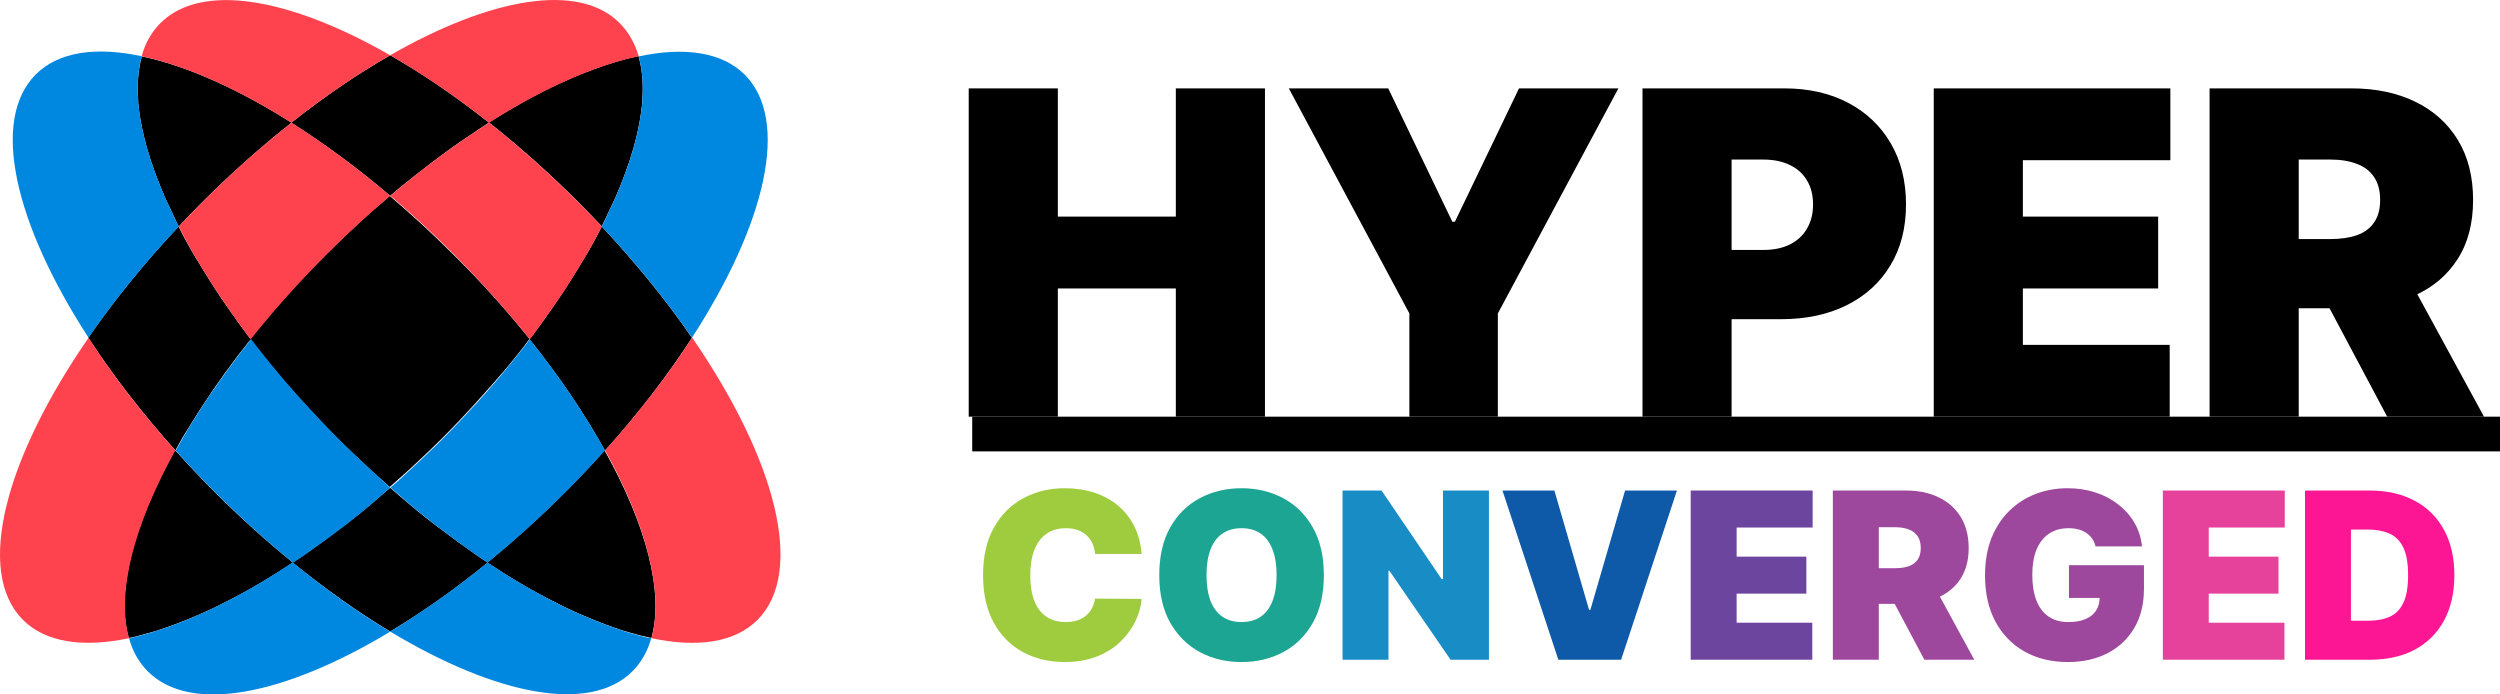<svg width="72" height="20" viewBox="0 0 72 20" fill="none" xmlns="http://www.w3.org/2000/svg">
    <path d="M7.221 9.769C6.711 10.405 6.251 11.041 5.845 11.666C5.779 11.765 5.719 11.864 5.658 11.957C5.598 12.05 5.543 12.143 5.483 12.237C5.455 12.281 5.433 12.325 5.406 12.363C5.384 12.396 5.362 12.434 5.34 12.467C5.307 12.517 5.28 12.571 5.247 12.621C5.181 12.736 5.115 12.857 5.05 12.972C4.079 11.886 3.234 10.789 2.543 9.725C3.273 8.666 4.15 7.58 5.143 6.522C5.154 6.538 5.159 6.56 5.17 6.577C5.192 6.621 5.22 6.67 5.241 6.719C5.269 6.774 5.302 6.829 5.329 6.884C5.351 6.928 5.379 6.972 5.401 7.015C5.466 7.136 5.538 7.257 5.609 7.377C5.631 7.421 5.658 7.465 5.686 7.504L5.691 7.509C5.708 7.536 5.724 7.564 5.741 7.591C5.763 7.63 5.79 7.674 5.812 7.712C5.845 7.767 5.878 7.822 5.916 7.877C5.949 7.931 5.987 7.992 6.02 8.047C6.053 8.101 6.092 8.162 6.13 8.217C6.13 8.217 6.13 8.217 6.13 8.222C6.196 8.326 6.262 8.425 6.333 8.529C6.382 8.6 6.426 8.672 6.476 8.738C6.547 8.836 6.618 8.941 6.689 9.045C6.695 9.056 6.706 9.067 6.711 9.072C6.75 9.122 6.788 9.176 6.821 9.231C6.832 9.242 6.838 9.259 6.848 9.27C6.887 9.319 6.92 9.368 6.958 9.418C6.991 9.467 7.029 9.516 7.062 9.56C7.073 9.571 7.079 9.588 7.09 9.599C7.128 9.654 7.172 9.708 7.216 9.763C7.221 9.763 7.221 9.769 7.221 9.769Z" fill="black"/>
    <path d="M14.083 3.533C14.05 3.549 14.022 3.571 13.989 3.593C13.94 3.626 13.891 3.653 13.847 3.686C13.808 3.708 13.77 3.736 13.732 3.763C13.704 3.785 13.671 3.801 13.644 3.823C13.556 3.884 13.468 3.939 13.381 3.999C13.342 4.026 13.298 4.054 13.26 4.081C13.123 4.174 12.986 4.273 12.849 4.372C12.821 4.394 12.788 4.416 12.761 4.438C12.509 4.624 12.256 4.816 12.004 5.014C11.966 5.041 11.927 5.074 11.894 5.101C11.829 5.151 11.768 5.2 11.702 5.255C11.659 5.293 11.609 5.332 11.565 5.365C11.521 5.397 11.477 5.436 11.434 5.474C11.368 5.529 11.302 5.584 11.236 5.639C10.282 4.827 9.322 4.125 8.39 3.533C9.355 2.77 10.315 2.118 11.236 1.591C12.163 2.118 13.117 2.77 14.083 3.533Z" fill="black"/>
    <path d="M14.044 16.202C13.101 16.976 12.152 17.639 11.236 18.188C10.32 17.639 9.377 16.97 8.428 16.202C8.499 16.153 8.571 16.109 8.642 16.06C8.675 16.038 8.713 16.01 8.746 15.988C8.883 15.895 9.026 15.796 9.163 15.692C9.267 15.621 9.366 15.544 9.47 15.467C9.541 15.412 9.613 15.363 9.684 15.308C9.728 15.275 9.772 15.242 9.816 15.21C9.821 15.204 9.827 15.204 9.832 15.198C9.876 15.166 9.92 15.127 9.969 15.094C10.09 15.001 10.205 14.908 10.326 14.815C10.37 14.776 10.419 14.738 10.463 14.705C10.496 14.677 10.529 14.65 10.562 14.623C10.605 14.59 10.649 14.551 10.693 14.513C10.874 14.359 11.055 14.206 11.236 14.047C11.417 14.206 11.598 14.359 11.779 14.513C11.823 14.551 11.867 14.584 11.911 14.623C11.944 14.65 11.977 14.677 12.009 14.705C12.053 14.743 12.103 14.782 12.147 14.815C12.267 14.913 12.383 15.007 12.503 15.094C12.547 15.127 12.591 15.166 12.64 15.198C12.646 15.204 12.651 15.204 12.657 15.21C12.701 15.242 12.744 15.275 12.788 15.308C12.86 15.363 12.931 15.418 13.002 15.467C13.106 15.544 13.205 15.621 13.309 15.692C13.447 15.791 13.589 15.889 13.726 15.988C13.759 16.01 13.797 16.038 13.83 16.06C13.902 16.109 13.973 16.158 14.044 16.202Z" fill="black"/>
    <path d="M19.929 9.73C19.238 10.794 18.399 11.897 17.423 12.977C16.852 11.941 16.117 10.855 15.251 9.769L15.256 9.763C15.3 9.708 15.339 9.654 15.383 9.599C15.393 9.588 15.399 9.571 15.41 9.56C15.448 9.511 15.481 9.462 15.514 9.418C15.553 9.368 15.585 9.319 15.624 9.27C15.635 9.259 15.64 9.242 15.651 9.231C15.69 9.176 15.728 9.127 15.761 9.072C15.767 9.061 15.777 9.05 15.783 9.045C15.854 8.941 15.925 8.842 15.997 8.738C16.046 8.666 16.09 8.595 16.139 8.529C16.211 8.425 16.276 8.326 16.342 8.222C16.342 8.222 16.342 8.222 16.342 8.217C16.381 8.162 16.414 8.101 16.452 8.047C16.49 7.992 16.523 7.931 16.556 7.877C16.589 7.822 16.622 7.767 16.66 7.712C16.682 7.674 16.71 7.63 16.732 7.591C16.748 7.564 16.765 7.536 16.781 7.509L16.787 7.504C16.814 7.46 16.836 7.416 16.863 7.377C16.935 7.257 17 7.136 17.072 7.015C17.094 6.972 17.121 6.928 17.143 6.884C17.171 6.829 17.203 6.774 17.231 6.719C17.258 6.67 17.28 6.626 17.302 6.577C17.313 6.56 17.319 6.538 17.33 6.522C18.322 7.586 19.2 8.666 19.929 9.73Z" fill="black"/>
    <path d="M8.434 16.202C8.154 16.389 7.874 16.564 7.6 16.729C7.561 16.751 7.518 16.778 7.479 16.8C7.43 16.833 7.375 16.86 7.32 16.893C7.276 16.921 7.232 16.943 7.189 16.97C7.128 17.003 7.068 17.036 7.008 17.069C6.958 17.096 6.903 17.124 6.854 17.151C6.832 17.162 6.805 17.178 6.783 17.189C6.75 17.206 6.722 17.222 6.689 17.239C6.53 17.321 6.377 17.398 6.223 17.475C6.13 17.518 6.037 17.562 5.944 17.606C5.905 17.623 5.867 17.645 5.823 17.661C5.763 17.689 5.702 17.716 5.642 17.738C5.603 17.754 5.565 17.771 5.527 17.787C5.176 17.935 4.836 18.061 4.507 18.166C4.463 18.182 4.419 18.193 4.375 18.204C4.342 18.215 4.315 18.221 4.282 18.232C4.26 18.237 4.238 18.242 4.216 18.248C4.177 18.259 4.139 18.27 4.101 18.281C4.068 18.292 4.029 18.297 3.996 18.308C3.898 18.336 3.805 18.358 3.706 18.374C3.629 18.094 3.585 17.782 3.585 17.447C3.585 17.409 3.585 17.37 3.585 17.337C3.585 17.332 3.585 17.326 3.585 17.321C3.585 17.288 3.585 17.255 3.591 17.222C3.591 17.178 3.596 17.14 3.596 17.096C3.596 17.08 3.596 17.069 3.602 17.052C3.607 17.019 3.607 16.986 3.613 16.948C3.618 16.921 3.618 16.888 3.624 16.86V16.855C3.624 16.838 3.629 16.816 3.629 16.8C3.634 16.767 3.64 16.729 3.645 16.696C3.651 16.674 3.651 16.652 3.656 16.63C3.656 16.613 3.662 16.602 3.662 16.586C3.667 16.564 3.667 16.542 3.673 16.526C3.678 16.504 3.684 16.476 3.684 16.449C3.689 16.422 3.695 16.394 3.7 16.367V16.361C3.7 16.35 3.706 16.339 3.706 16.328C3.706 16.328 3.706 16.328 3.706 16.323C3.711 16.295 3.717 16.273 3.722 16.246C3.744 16.142 3.772 16.038 3.799 15.928C3.81 15.895 3.815 15.857 3.826 15.824C3.832 15.807 3.837 15.791 3.837 15.774C3.843 15.752 3.848 15.73 3.859 15.703C3.865 15.676 3.876 15.648 3.881 15.621C3.887 15.599 3.892 15.577 3.903 15.555C3.909 15.528 3.92 15.506 3.925 15.478C3.931 15.456 3.942 15.434 3.947 15.412C4.051 15.089 4.172 14.76 4.32 14.42C4.331 14.398 4.337 14.376 4.347 14.354C4.358 14.326 4.375 14.293 4.386 14.266C4.397 14.244 4.402 14.222 4.413 14.206C4.43 14.162 4.452 14.118 4.474 14.074C4.496 14.025 4.518 13.981 4.539 13.931C4.644 13.712 4.753 13.493 4.869 13.268C4.89 13.224 4.912 13.186 4.934 13.142C4.94 13.136 4.945 13.125 4.945 13.114C4.962 13.087 4.973 13.059 4.989 13.032C5.006 13.005 5.017 12.983 5.033 12.955C5.395 13.356 5.773 13.761 6.168 14.156C6.925 14.913 7.677 15.588 8.434 16.202Z" fill="black"/>
    <path d="M15.251 9.763C15.207 9.818 15.163 9.873 15.125 9.928C15.086 9.977 15.048 10.027 15.01 10.076C14.911 10.202 14.807 10.334 14.702 10.46C14.675 10.493 14.648 10.531 14.615 10.564C14.554 10.641 14.489 10.717 14.423 10.789C14.39 10.833 14.351 10.871 14.313 10.915C14.28 10.953 14.247 10.997 14.209 11.036C14.203 11.041 14.203 11.041 14.198 11.047C14.159 11.091 14.121 11.14 14.077 11.184C14.044 11.217 14.017 11.255 13.984 11.288C13.94 11.337 13.896 11.387 13.852 11.436C13.819 11.474 13.781 11.513 13.748 11.551C13.408 11.93 13.052 12.303 12.679 12.676C12.607 12.747 12.541 12.813 12.47 12.879C12.426 12.922 12.382 12.966 12.339 13.005C12.267 13.07 12.201 13.136 12.13 13.202C12.07 13.257 12.015 13.312 11.955 13.367C11.823 13.487 11.697 13.608 11.565 13.723C11.521 13.761 11.477 13.8 11.434 13.838C11.362 13.899 11.296 13.964 11.225 14.025C11.154 13.964 11.088 13.904 11.017 13.838C10.973 13.8 10.929 13.761 10.885 13.723C10.754 13.608 10.627 13.487 10.496 13.367C10.435 13.312 10.381 13.257 10.32 13.202C10.249 13.136 10.183 13.07 10.112 13.005C10.068 12.961 10.024 12.922 9.98 12.879C9.909 12.813 9.843 12.741 9.772 12.676C9.399 12.303 9.042 11.93 8.702 11.551C8.664 11.513 8.631 11.474 8.598 11.436C8.554 11.387 8.51 11.337 8.466 11.288C8.434 11.255 8.406 11.217 8.373 11.184C8.335 11.14 8.291 11.091 8.253 11.047C8.247 11.041 8.247 11.041 8.242 11.036C8.209 10.997 8.17 10.953 8.137 10.915C8.099 10.871 8.066 10.833 8.028 10.789C7.962 10.712 7.902 10.635 7.836 10.564C7.808 10.531 7.781 10.493 7.748 10.46C7.644 10.328 7.54 10.202 7.441 10.076C7.402 10.027 7.364 9.977 7.326 9.928C7.282 9.873 7.238 9.818 7.199 9.763C7.238 9.714 7.282 9.659 7.326 9.61C7.359 9.571 7.391 9.527 7.424 9.489C7.479 9.423 7.534 9.352 7.594 9.286C7.633 9.242 7.671 9.193 7.71 9.149C7.731 9.122 7.753 9.1 7.775 9.072C7.797 9.045 7.819 9.023 7.841 8.995C7.885 8.946 7.929 8.891 7.973 8.842C8.269 8.502 8.576 8.162 8.9 7.827C8.955 7.772 9.009 7.712 9.064 7.657C9.174 7.542 9.289 7.432 9.399 7.317C9.448 7.268 9.498 7.218 9.547 7.174C9.585 7.136 9.624 7.098 9.662 7.059C9.772 6.955 9.876 6.851 9.986 6.747C10.035 6.703 10.084 6.653 10.134 6.61C10.232 6.516 10.331 6.429 10.43 6.335C10.501 6.27 10.572 6.204 10.649 6.138C10.688 6.105 10.726 6.072 10.764 6.039C10.841 5.973 10.918 5.908 10.995 5.842C11.072 5.776 11.148 5.71 11.225 5.644C11.834 6.16 12.443 6.719 13.041 7.317C13.858 8.118 14.593 8.941 15.251 9.763Z" fill="black"/>
    <path d="M18.509 2.688C18.509 2.716 18.509 2.743 18.503 2.776C18.503 2.787 18.503 2.798 18.503 2.809C18.503 2.836 18.498 2.869 18.498 2.896C18.498 2.907 18.498 2.918 18.498 2.929C18.498 2.957 18.492 2.979 18.492 3.006C18.492 3.023 18.492 3.034 18.487 3.05C18.487 3.077 18.481 3.099 18.476 3.127C18.476 3.149 18.47 3.165 18.47 3.187C18.448 3.363 18.416 3.544 18.377 3.73C18.372 3.752 18.366 3.774 18.361 3.796C18.355 3.823 18.35 3.845 18.344 3.873C18.339 3.911 18.328 3.944 18.317 3.982C18.311 4.01 18.306 4.037 18.295 4.065C18.289 4.087 18.284 4.114 18.278 4.136C18.256 4.218 18.235 4.301 18.207 4.383C18.196 4.416 18.185 4.449 18.174 4.487C18.163 4.52 18.158 4.553 18.147 4.58C18.141 4.608 18.13 4.635 18.119 4.663C18.114 4.69 18.103 4.712 18.092 4.739C18.087 4.756 18.081 4.772 18.076 4.783C18.064 4.811 18.059 4.838 18.048 4.865C18.043 4.887 18.032 4.909 18.026 4.931C18.015 4.959 18.004 4.992 17.993 5.019C17.977 5.063 17.96 5.107 17.944 5.151C17.895 5.282 17.84 5.419 17.779 5.557C17.768 5.584 17.757 5.611 17.746 5.639C17.73 5.677 17.713 5.716 17.697 5.748C17.681 5.781 17.664 5.82 17.648 5.853C17.631 5.886 17.615 5.924 17.598 5.957C17.571 6.017 17.544 6.078 17.511 6.138C17.494 6.171 17.478 6.204 17.467 6.237C17.423 6.33 17.373 6.423 17.33 6.516C17.11 6.286 16.885 6.05 16.655 5.82C15.81 4.975 14.944 4.207 14.083 3.527C14.132 3.494 14.181 3.467 14.231 3.434C14.264 3.412 14.297 3.396 14.329 3.374C14.395 3.335 14.456 3.297 14.521 3.258C14.543 3.242 14.571 3.231 14.593 3.215C14.664 3.171 14.735 3.127 14.807 3.088C14.856 3.061 14.9 3.034 14.949 3.006C14.999 2.979 15.043 2.951 15.092 2.924C15.119 2.907 15.152 2.891 15.18 2.875C15.306 2.809 15.426 2.743 15.553 2.677C15.596 2.655 15.646 2.628 15.69 2.606C15.772 2.562 15.854 2.524 15.942 2.485C15.975 2.469 16.002 2.458 16.035 2.441C16.15 2.386 16.26 2.337 16.375 2.288C16.419 2.266 16.463 2.249 16.507 2.227C16.551 2.211 16.595 2.189 16.639 2.173C16.682 2.156 16.726 2.134 16.77 2.118C16.814 2.101 16.858 2.085 16.902 2.068C17.033 2.019 17.16 1.97 17.291 1.926C17.335 1.909 17.373 1.898 17.417 1.882C17.489 1.86 17.554 1.838 17.626 1.816C17.637 1.811 17.648 1.811 17.659 1.805C17.675 1.8 17.697 1.794 17.713 1.789C17.812 1.761 17.905 1.734 17.999 1.706C18.021 1.701 18.048 1.695 18.07 1.69C18.097 1.684 18.13 1.673 18.158 1.668C18.196 1.657 18.235 1.651 18.273 1.641C18.311 1.63 18.35 1.624 18.388 1.613C18.481 1.937 18.52 2.299 18.509 2.688Z" fill="black"/>
    <path d="M8.395 3.533C7.534 4.213 6.667 4.981 5.823 5.825C5.593 6.056 5.368 6.286 5.148 6.522C5.099 6.429 5.055 6.335 5.011 6.242C4.995 6.209 4.978 6.176 4.967 6.143C4.94 6.083 4.912 6.023 4.88 5.962C4.863 5.929 4.847 5.891 4.83 5.858C4.814 5.825 4.797 5.787 4.781 5.754C4.764 5.716 4.748 5.677 4.731 5.644C4.72 5.617 4.709 5.589 4.699 5.562C4.638 5.425 4.589 5.293 4.534 5.156C4.518 5.112 4.501 5.068 4.485 5.025C4.474 4.997 4.463 4.964 4.452 4.937C4.441 4.915 4.435 4.893 4.43 4.871C4.419 4.844 4.408 4.816 4.402 4.789C4.397 4.772 4.391 4.756 4.386 4.745C4.375 4.717 4.369 4.695 4.358 4.668C4.347 4.641 4.342 4.613 4.331 4.586C4.32 4.553 4.309 4.52 4.304 4.493C4.293 4.46 4.282 4.421 4.271 4.388C4.243 4.306 4.221 4.224 4.199 4.142C4.194 4.12 4.188 4.092 4.183 4.07C4.177 4.043 4.167 4.015 4.161 3.988C4.15 3.95 4.145 3.917 4.134 3.878C4.128 3.851 4.123 3.829 4.117 3.801C4.112 3.78 4.106 3.758 4.101 3.736C4.062 3.549 4.029 3.368 4.007 3.193C4.002 3.171 4.002 3.154 4.002 3.132C3.996 3.105 3.996 3.083 3.991 3.056C3.991 3.039 3.986 3.028 3.986 3.012C3.98 2.984 3.98 2.962 3.98 2.935C3.98 2.924 3.98 2.913 3.98 2.902C3.98 2.875 3.975 2.842 3.975 2.814C3.975 2.803 3.975 2.792 3.975 2.781C3.975 2.754 3.969 2.721 3.969 2.694C3.958 2.304 3.996 1.942 4.084 1.624C5.346 1.887 6.832 2.545 8.395 3.533Z" fill="black"/>
    <path d="M18.761 18.374C18.668 18.352 18.569 18.33 18.47 18.308C18.438 18.303 18.405 18.292 18.366 18.281C18.328 18.27 18.289 18.259 18.251 18.248C18.229 18.242 18.207 18.237 18.185 18.232C18.152 18.221 18.125 18.215 18.092 18.204C18.048 18.193 18.004 18.177 17.96 18.166C17.631 18.061 17.291 17.935 16.94 17.787C16.902 17.771 16.863 17.754 16.825 17.738C16.765 17.71 16.704 17.689 16.644 17.661C16.606 17.645 16.567 17.623 16.523 17.606C16.43 17.562 16.337 17.518 16.244 17.475C16.09 17.398 15.937 17.321 15.777 17.239C15.745 17.222 15.717 17.206 15.684 17.189C15.662 17.178 15.635 17.162 15.613 17.151C15.563 17.124 15.509 17.096 15.459 17.069C15.399 17.036 15.339 17.003 15.278 16.97C15.235 16.943 15.191 16.921 15.147 16.893C15.097 16.866 15.043 16.833 14.988 16.8C14.949 16.778 14.905 16.751 14.867 16.729C14.593 16.564 14.313 16.389 14.033 16.202C14.785 15.588 15.542 14.908 16.276 14.173C16.671 13.778 17.05 13.378 17.412 12.972C18.619 15.133 19.128 17.074 18.761 18.374Z" fill="black"/>
    <path d="M5.05 12.972C3.854 15.133 3.349 17.08 3.717 18.38C2.395 18.659 1.315 18.506 0.662 17.853C-0.72 16.471 0.135 13.224 2.549 9.73C3.234 10.794 4.079 11.891 5.05 12.972Z" fill="#FF434E"/>
    <path d="M18.394 1.619C17.132 1.887 15.646 2.545 14.083 3.533C13.117 2.77 12.158 2.118 11.236 1.591C14.127 -0.065 16.666 -0.52 17.845 0.664C18.103 0.922 18.284 1.246 18.394 1.619Z" fill="#FF434E"/>
    <path d="M11.236 1.591C10.315 2.118 9.355 2.77 8.39 3.533C6.827 2.545 5.34 1.887 4.079 1.619C4.183 1.24 4.364 0.922 4.622 0.664C5.806 -0.515 8.346 -0.065 11.236 1.591Z" fill="#FF434E"/>
    <path d="M16.655 5.825C16.885 6.056 17.11 6.286 17.33 6.522C17.319 6.538 17.313 6.56 17.302 6.577C17.28 6.62 17.253 6.67 17.231 6.719C17.203 6.774 17.171 6.829 17.143 6.884C17.121 6.928 17.094 6.972 17.072 7.015C17.033 7.081 17 7.147 16.962 7.213C16.929 7.268 16.902 7.323 16.869 7.377C16.847 7.421 16.82 7.465 16.792 7.504L16.787 7.509C16.77 7.536 16.754 7.564 16.737 7.591C16.715 7.63 16.688 7.674 16.666 7.712C16.633 7.767 16.6 7.822 16.562 7.876C16.529 7.931 16.49 7.992 16.457 8.046C16.425 8.101 16.386 8.162 16.348 8.217C16.348 8.217 16.348 8.217 16.348 8.222C16.282 8.326 16.216 8.425 16.145 8.529C16.096 8.6 16.052 8.672 16.002 8.738C15.931 8.836 15.86 8.94 15.788 9.045C15.783 9.056 15.772 9.067 15.767 9.072C15.728 9.121 15.69 9.176 15.657 9.231C15.646 9.242 15.64 9.259 15.629 9.27C15.591 9.319 15.558 9.368 15.52 9.418C15.487 9.467 15.448 9.516 15.415 9.56C15.405 9.571 15.399 9.588 15.388 9.599C15.35 9.653 15.306 9.708 15.262 9.763L15.256 9.769C14.598 8.946 13.863 8.123 13.057 7.312C12.459 6.714 11.85 6.154 11.242 5.639C12.196 4.827 13.156 4.125 14.088 3.533C14.944 4.213 15.81 4.981 16.655 5.825Z" fill="#FF434E"/>
    <path d="M21.816 17.853C21.158 18.511 20.083 18.659 18.761 18.38C19.128 17.08 18.624 15.138 17.428 12.972C18.399 11.886 19.244 10.789 19.935 9.725C22.343 13.224 23.198 16.465 21.816 17.853Z" fill="#FF434E"/>
    <path d="M11.236 5.639C10.627 6.154 10.019 6.714 9.421 7.312C8.615 8.118 7.88 8.94 7.221 9.769L7.216 9.763C7.172 9.708 7.134 9.653 7.09 9.599C7.079 9.588 7.073 9.571 7.062 9.56C7.024 9.511 6.991 9.462 6.958 9.418C6.92 9.368 6.887 9.319 6.848 9.27C6.838 9.259 6.832 9.242 6.821 9.231C6.783 9.176 6.744 9.127 6.711 9.072C6.706 9.061 6.695 9.05 6.689 9.045C6.618 8.94 6.547 8.842 6.476 8.738C6.426 8.666 6.382 8.595 6.333 8.529C6.262 8.425 6.196 8.326 6.13 8.222C6.13 8.222 6.13 8.222 6.13 8.217C6.092 8.162 6.059 8.101 6.02 8.046C5.982 7.992 5.949 7.931 5.916 7.876C5.883 7.822 5.85 7.767 5.812 7.712C5.79 7.674 5.763 7.63 5.741 7.591C5.724 7.564 5.708 7.536 5.691 7.509L5.686 7.504C5.658 7.46 5.636 7.416 5.609 7.377C5.576 7.323 5.543 7.268 5.516 7.213C5.477 7.147 5.439 7.081 5.406 7.015C5.384 6.972 5.357 6.928 5.335 6.884C5.307 6.829 5.274 6.774 5.247 6.719C5.22 6.67 5.198 6.626 5.176 6.577C5.165 6.56 5.159 6.538 5.148 6.522C5.368 6.291 5.593 6.056 5.823 5.825C6.667 4.981 7.534 4.213 8.395 3.533C9.322 4.125 10.282 4.827 11.236 5.639Z" fill="#FF434E"/>
    <path d="M11.236 18.193C8.192 20.025 5.494 20.568 4.26 19.339C4.002 19.081 3.821 18.758 3.717 18.385C3.755 18.38 3.794 18.369 3.832 18.358C3.87 18.352 3.903 18.341 3.942 18.33C3.964 18.325 3.986 18.319 4.002 18.314C4.035 18.308 4.068 18.297 4.106 18.286C4.145 18.275 4.183 18.264 4.221 18.253C4.243 18.248 4.265 18.242 4.287 18.237C4.32 18.226 4.348 18.221 4.38 18.209C4.419 18.198 4.457 18.188 4.496 18.171C4.83 18.067 5.176 17.941 5.527 17.787C5.565 17.771 5.603 17.754 5.642 17.738C5.702 17.71 5.763 17.688 5.823 17.661C5.861 17.645 5.9 17.623 5.944 17.606C6.037 17.562 6.13 17.518 6.223 17.474C6.377 17.398 6.53 17.321 6.689 17.239C6.733 17.217 6.783 17.189 6.827 17.162C6.843 17.151 6.859 17.145 6.876 17.134C6.92 17.113 6.964 17.085 7.008 17.063C7.123 17.003 7.232 16.937 7.348 16.871C7.386 16.849 7.424 16.827 7.463 16.805C7.638 16.701 7.819 16.591 8 16.476C8.039 16.454 8.077 16.427 8.115 16.4C8.22 16.334 8.324 16.268 8.428 16.197C9.377 16.975 10.32 17.645 11.236 18.193Z" fill="#0088E0"/>
    <path d="M19.929 9.725C19.2 8.666 18.322 7.58 17.33 6.522C17.379 6.429 17.423 6.335 17.467 6.242C17.483 6.209 17.5 6.176 17.511 6.143C17.538 6.083 17.565 6.023 17.598 5.962C17.615 5.929 17.631 5.891 17.648 5.858C17.664 5.825 17.681 5.787 17.697 5.754C17.713 5.716 17.73 5.677 17.746 5.644C17.757 5.617 17.768 5.589 17.779 5.562C17.84 5.425 17.889 5.293 17.944 5.156C17.96 5.112 17.977 5.068 17.993 5.024C18.004 4.997 18.015 4.964 18.026 4.937C18.037 4.915 18.043 4.893 18.048 4.871C18.059 4.843 18.07 4.816 18.076 4.789C18.081 4.772 18.086 4.756 18.092 4.745C18.103 4.717 18.108 4.695 18.119 4.668C18.13 4.641 18.136 4.613 18.147 4.586C18.158 4.553 18.169 4.52 18.174 4.492C18.185 4.46 18.196 4.421 18.207 4.388C18.235 4.306 18.256 4.224 18.278 4.141C18.284 4.12 18.289 4.092 18.295 4.07C18.3 4.043 18.311 4.015 18.317 3.988C18.328 3.95 18.333 3.917 18.344 3.878C18.35 3.851 18.355 3.829 18.361 3.801C18.366 3.779 18.372 3.758 18.377 3.736C18.416 3.549 18.448 3.368 18.47 3.193C18.476 3.171 18.476 3.154 18.476 3.132C18.481 3.105 18.481 3.083 18.487 3.056C18.487 3.039 18.492 3.028 18.492 3.012C18.498 2.984 18.498 2.962 18.498 2.935C18.498 2.924 18.498 2.913 18.498 2.902C18.498 2.875 18.503 2.842 18.503 2.814C18.503 2.803 18.503 2.792 18.503 2.781C18.503 2.754 18.509 2.721 18.509 2.694C18.52 2.304 18.481 1.942 18.394 1.624C19.715 1.344 20.796 1.498 21.448 2.151C22.759 3.461 22.057 6.44 19.929 9.725Z" fill="#0088E0"/>
    <path d="M5.148 6.522C4.15 7.586 3.278 8.666 2.549 9.725C0.42 6.44 -0.282 3.461 1.029 2.145C1.687 1.487 2.762 1.339 4.084 1.619C3.991 1.937 3.958 2.299 3.969 2.688C3.969 2.715 3.969 2.743 3.975 2.776C3.975 2.787 3.975 2.798 3.975 2.809C3.975 2.836 3.98 2.869 3.98 2.896C3.98 2.907 3.98 2.918 3.98 2.929C3.98 2.957 3.985 2.979 3.985 3.006C3.985 3.023 3.985 3.034 3.991 3.05C3.991 3.077 3.996 3.099 4.002 3.127C4.002 3.149 4.007 3.165 4.007 3.187C4.029 3.363 4.062 3.544 4.101 3.73C4.106 3.752 4.112 3.774 4.117 3.796C4.123 3.823 4.128 3.845 4.134 3.873C4.139 3.911 4.15 3.944 4.161 3.982C4.166 4.01 4.172 4.037 4.183 4.065C4.188 4.087 4.194 4.114 4.199 4.136C4.221 4.218 4.243 4.301 4.271 4.383C4.282 4.416 4.293 4.449 4.304 4.487C4.315 4.52 4.32 4.553 4.331 4.58C4.336 4.608 4.347 4.635 4.358 4.663C4.364 4.69 4.375 4.712 4.386 4.739C4.391 4.756 4.397 4.772 4.402 4.783C4.413 4.811 4.419 4.838 4.43 4.865C4.435 4.887 4.446 4.909 4.452 4.931C4.463 4.959 4.474 4.992 4.485 5.019C4.501 5.063 4.517 5.107 4.534 5.151C4.583 5.282 4.638 5.419 4.698 5.556C4.709 5.584 4.72 5.611 4.731 5.639C4.748 5.677 4.764 5.716 4.781 5.748C4.797 5.781 4.814 5.82 4.83 5.853C4.847 5.886 4.863 5.924 4.879 5.957C4.907 6.017 4.934 6.078 4.967 6.138C4.984 6.171 5 6.204 5.011 6.237C5.055 6.335 5.099 6.429 5.148 6.522Z" fill="#0088E0"/>
    <path d="M11.236 14.047C11.17 14.101 11.104 14.162 11.044 14.217C10.989 14.266 10.934 14.31 10.88 14.359C10.825 14.409 10.77 14.453 10.715 14.502C10.655 14.551 10.6 14.601 10.54 14.65C10.479 14.699 10.424 14.749 10.364 14.793C10.232 14.897 10.106 15.001 9.98 15.1C9.936 15.133 9.892 15.171 9.843 15.204C9.838 15.209 9.832 15.209 9.827 15.215C9.783 15.248 9.739 15.281 9.695 15.314C9.613 15.374 9.53 15.44 9.448 15.5C9.355 15.566 9.267 15.632 9.174 15.697C9.037 15.796 8.894 15.895 8.757 15.994C8.724 16.016 8.686 16.043 8.653 16.065C8.582 16.114 8.51 16.158 8.439 16.208C7.688 15.593 6.931 14.913 6.196 14.178C5.801 13.783 5.422 13.383 5.061 12.977C5.631 11.941 6.366 10.855 7.232 9.769C7.276 9.824 7.32 9.878 7.359 9.933C7.397 9.983 7.435 10.032 7.474 10.081C7.572 10.207 7.677 10.339 7.781 10.465C7.808 10.498 7.836 10.537 7.869 10.569C7.956 10.674 8.039 10.778 8.126 10.882C8.176 10.937 8.22 10.992 8.269 11.047L8.274 11.052C8.324 11.112 8.379 11.167 8.428 11.228C8.428 11.233 8.434 11.233 8.434 11.239C8.483 11.299 8.538 11.359 8.593 11.414C8.642 11.469 8.686 11.518 8.735 11.573C9.075 11.946 9.426 12.319 9.794 12.687C9.865 12.758 9.931 12.824 10.002 12.889C10.046 12.933 10.09 12.977 10.134 13.016C10.205 13.081 10.271 13.147 10.342 13.213C10.402 13.268 10.457 13.323 10.518 13.377C10.589 13.443 10.66 13.515 10.737 13.581C10.786 13.624 10.836 13.668 10.88 13.712C10.94 13.767 11 13.822 11.061 13.877C11.116 13.937 11.176 13.992 11.236 14.047Z" fill="#0088E0"/>
    <path d="M18.756 18.38C18.651 18.758 18.47 19.076 18.213 19.334C16.984 20.562 14.28 20.019 11.236 18.188C12.152 17.639 13.095 16.97 14.044 16.202C14.149 16.273 14.253 16.339 14.357 16.405C14.395 16.433 14.434 16.454 14.472 16.482C14.653 16.597 14.834 16.707 15.01 16.811C15.048 16.833 15.086 16.855 15.125 16.877C15.24 16.942 15.35 17.008 15.465 17.069C15.509 17.091 15.553 17.118 15.596 17.14C15.613 17.151 15.629 17.156 15.646 17.167C15.69 17.195 15.739 17.217 15.783 17.244C15.942 17.326 16.096 17.403 16.249 17.48C16.342 17.524 16.436 17.568 16.529 17.612C16.567 17.628 16.606 17.65 16.649 17.666C16.71 17.694 16.77 17.721 16.831 17.743C16.869 17.76 16.907 17.776 16.946 17.793C17.302 17.941 17.648 18.072 17.977 18.177C18.015 18.188 18.053 18.198 18.092 18.215C18.125 18.226 18.158 18.231 18.185 18.242C18.207 18.248 18.229 18.253 18.251 18.259C18.289 18.27 18.328 18.281 18.366 18.292C18.399 18.303 18.438 18.308 18.47 18.319C18.492 18.325 18.514 18.33 18.531 18.336C18.569 18.347 18.602 18.352 18.64 18.363C18.679 18.363 18.717 18.374 18.756 18.38Z" fill="#0088E0"/>
    <path d="M17.423 12.972C17.061 13.372 16.682 13.778 16.288 14.173C15.547 14.913 14.796 15.588 14.044 16.202C13.973 16.153 13.902 16.109 13.83 16.059C13.797 16.038 13.759 16.01 13.726 15.988C13.589 15.895 13.447 15.796 13.309 15.692C13.216 15.626 13.128 15.56 13.035 15.495C12.953 15.434 12.871 15.374 12.788 15.308C12.744 15.275 12.701 15.242 12.657 15.209C12.651 15.204 12.646 15.204 12.64 15.198C12.596 15.165 12.553 15.127 12.503 15.094C12.377 14.995 12.245 14.891 12.119 14.787C12.059 14.738 12.004 14.694 11.944 14.645C11.883 14.595 11.829 14.546 11.768 14.496C11.713 14.453 11.659 14.403 11.604 14.354C11.549 14.304 11.494 14.261 11.439 14.211C11.373 14.156 11.307 14.101 11.247 14.041C11.307 13.986 11.368 13.931 11.428 13.882C11.489 13.833 11.549 13.772 11.609 13.718C11.659 13.674 11.708 13.63 11.752 13.586C11.823 13.52 11.9 13.454 11.971 13.383C12.031 13.328 12.086 13.273 12.147 13.219C12.218 13.153 12.284 13.087 12.355 13.021C12.399 12.977 12.443 12.933 12.487 12.895C12.558 12.829 12.624 12.758 12.695 12.692C13.062 12.325 13.414 11.951 13.754 11.579C13.803 11.524 13.847 11.474 13.896 11.419C13.951 11.359 14 11.299 14.055 11.244C14.061 11.239 14.061 11.239 14.061 11.233C14.11 11.173 14.165 11.118 14.214 11.057L14.22 11.052C14.269 10.997 14.313 10.942 14.362 10.887C14.45 10.783 14.538 10.679 14.62 10.575C14.648 10.542 14.675 10.504 14.708 10.471C14.812 10.339 14.916 10.213 15.015 10.087C15.053 10.037 15.092 9.988 15.13 9.939C15.174 9.884 15.218 9.829 15.256 9.774C16.123 10.855 16.852 11.941 17.423 12.972Z" fill="#0088E0"/>
    <path d="M27.899 12V2.545H30.466V6.239H33.864V2.545H36.431V12H33.864V8.307H30.466V12H27.899ZM37.118 2.545H39.981L41.827 6.386H41.901L43.748 2.545H46.61L43.138 9.027V12H40.59V9.027L37.118 2.545ZM47.304 12V2.545H51.385C52.086 2.545 52.7 2.684 53.227 2.961C53.753 3.238 54.162 3.627 54.455 4.129C54.747 4.631 54.893 5.217 54.893 5.888C54.893 6.565 54.742 7.151 54.441 7.647C54.142 8.142 53.722 8.524 53.181 8.792C52.642 9.059 52.013 9.193 51.292 9.193H48.855V7.199H50.775C51.077 7.199 51.334 7.147 51.546 7.042C51.762 6.934 51.926 6.782 52.04 6.585C52.157 6.388 52.216 6.156 52.216 5.888C52.216 5.617 52.157 5.386 52.04 5.195C51.926 5.001 51.762 4.854 51.546 4.752C51.334 4.647 51.077 4.595 50.775 4.595H49.87V12H47.304ZM55.692 12V2.545H62.506V4.614H58.259V6.239H62.155V8.307H58.259V9.932H62.487V12H55.692ZM63.636 12V2.545H67.717C68.418 2.545 69.032 2.673 69.559 2.929C70.085 3.184 70.494 3.552 70.787 4.032C71.079 4.512 71.225 5.088 71.225 5.759C71.225 6.436 71.075 7.007 70.773 7.471C70.474 7.936 70.054 8.287 69.513 8.524C68.974 8.761 68.345 8.879 67.624 8.879H65.187V6.885H67.108C67.409 6.885 67.666 6.848 67.878 6.774C68.094 6.697 68.258 6.576 68.372 6.409C68.489 6.243 68.548 6.026 68.548 5.759C68.548 5.488 68.489 5.268 68.372 5.098C68.258 4.926 68.094 4.8 67.878 4.72C67.666 4.637 67.409 4.595 67.108 4.595H66.203V12H63.636ZM69.176 7.661L71.539 12H68.751L66.443 7.661H69.176Z" fill="black"/>
    <path d="M32.88 15.954H31.538C31.528 15.844 31.503 15.743 31.462 15.652C31.422 15.562 31.366 15.484 31.295 15.419C31.225 15.353 31.14 15.302 31.041 15.267C30.941 15.23 30.827 15.212 30.7 15.212C30.478 15.212 30.29 15.266 30.137 15.374C29.984 15.482 29.868 15.636 29.789 15.838C29.711 16.039 29.672 16.281 29.672 16.564C29.672 16.862 29.712 17.112 29.791 17.313C29.872 17.513 29.989 17.664 30.141 17.765C30.294 17.865 30.477 17.915 30.691 17.915C30.813 17.915 30.922 17.9 31.019 17.87C31.116 17.838 31.2 17.793 31.271 17.734C31.343 17.675 31.401 17.605 31.445 17.523C31.491 17.438 31.522 17.344 31.538 17.239L32.88 17.249C32.864 17.455 32.806 17.665 32.706 17.879C32.606 18.092 32.464 18.289 32.28 18.469C32.098 18.649 31.872 18.793 31.602 18.902C31.332 19.012 31.019 19.067 30.662 19.067C30.215 19.067 29.814 18.971 29.458 18.779C29.105 18.587 28.825 18.305 28.619 17.932C28.414 17.559 28.312 17.103 28.312 16.564C28.312 16.021 28.416 15.564 28.626 15.193C28.835 14.82 29.117 14.539 29.473 14.348C29.828 14.157 30.224 14.061 30.662 14.061C30.97 14.061 31.253 14.103 31.512 14.187C31.77 14.271 31.997 14.394 32.192 14.556C32.387 14.716 32.544 14.913 32.663 15.148C32.782 15.383 32.854 15.652 32.88 15.954Z" fill="#9FCC3E"/>
    <path d="M38.127 16.564C38.127 17.106 38.021 17.564 37.81 17.936C37.599 18.308 37.315 18.589 36.956 18.781C36.598 18.971 36.198 19.067 35.757 19.067C35.313 19.067 34.911 18.971 34.553 18.779C34.196 18.585 33.912 18.303 33.701 17.932C33.492 17.559 33.387 17.103 33.387 16.564C33.387 16.021 33.492 15.564 33.701 15.193C33.912 14.82 34.196 14.539 34.553 14.348C34.911 14.157 35.313 14.061 35.757 14.061C36.198 14.061 36.598 14.157 36.956 14.348C37.315 14.539 37.599 14.82 37.81 15.193C38.021 15.564 38.127 16.021 38.127 16.564ZM36.766 16.564C36.766 16.272 36.727 16.026 36.649 15.826C36.573 15.625 36.46 15.472 36.309 15.369C36.16 15.265 35.976 15.212 35.757 15.212C35.538 15.212 35.353 15.265 35.203 15.369C35.053 15.472 34.94 15.625 34.862 15.826C34.786 16.026 34.748 16.272 34.748 16.564C34.748 16.855 34.786 17.102 34.862 17.304C34.94 17.503 35.053 17.656 35.203 17.76C35.353 17.863 35.538 17.915 35.757 17.915C35.976 17.915 36.16 17.863 36.309 17.76C36.46 17.656 36.573 17.503 36.649 17.304C36.727 17.102 36.766 16.855 36.766 16.564Z" fill="#1CA593"/>
    <path d="M42.881 14.127V19H41.777L40.016 16.44H39.988V19H38.665V14.127H39.788L41.52 16.678H41.558V14.127H42.881Z" fill="#188CC5"/>
    <path d="M44.766 14.127L45.765 17.563H45.803L46.802 14.127H48.296L46.688 19H44.88L43.271 14.127H44.766Z" fill="#0E5AA8"/>
    <path d="M48.692 19V14.127H52.204V15.193H50.015V16.031H52.023V17.097H50.015V17.934H52.194V19H48.692Z" fill="#6C459E"/>
    <path d="M52.786 19V14.127H54.889C55.251 14.127 55.568 14.193 55.839 14.325C56.11 14.456 56.321 14.646 56.472 14.893C56.622 15.141 56.698 15.438 56.698 15.783C56.698 16.132 56.62 16.426 56.465 16.666C56.311 16.905 56.094 17.086 55.815 17.208C55.537 17.331 55.213 17.392 54.842 17.392H53.586V16.364H54.575C54.731 16.364 54.863 16.345 54.973 16.307C55.084 16.267 55.169 16.204 55.227 16.119C55.288 16.033 55.318 15.921 55.318 15.783C55.318 15.644 55.288 15.53 55.227 15.443C55.169 15.354 55.084 15.289 54.973 15.248C54.863 15.205 54.731 15.184 54.575 15.184H54.109V19H52.786ZM55.641 16.764L56.859 19H55.422L54.233 16.764H55.641ZM60.352 15.736C60.332 15.652 60.299 15.578 60.255 15.514C60.21 15.449 60.155 15.395 60.088 15.35C60.023 15.304 59.947 15.27 59.86 15.248C59.774 15.224 59.68 15.212 59.577 15.212C59.355 15.212 59.165 15.265 59.008 15.372C58.852 15.478 58.733 15.631 58.651 15.831C58.57 16.031 58.53 16.272 58.53 16.554C58.53 16.84 58.569 17.084 58.646 17.287C58.724 17.49 58.84 17.645 58.994 17.753C59.148 17.861 59.339 17.915 59.567 17.915C59.769 17.915 59.936 17.886 60.069 17.827C60.204 17.768 60.305 17.685 60.371 17.577C60.438 17.469 60.471 17.342 60.471 17.197L60.7 17.22H59.586V16.278H61.746V16.954C61.746 17.398 61.652 17.778 61.463 18.093C61.276 18.408 61.018 18.649 60.688 18.817C60.359 18.983 59.983 19.067 59.557 19.067C59.083 19.067 58.667 18.966 58.308 18.765C57.95 18.563 57.67 18.276 57.469 17.903C57.269 17.53 57.169 17.087 57.169 16.573C57.169 16.17 57.23 15.813 57.352 15.502C57.476 15.192 57.647 14.929 57.866 14.715C58.085 14.499 58.338 14.337 58.625 14.227C58.912 14.116 59.22 14.061 59.548 14.061C59.837 14.061 60.105 14.102 60.352 14.184C60.601 14.265 60.821 14.381 61.011 14.532C61.203 14.681 61.358 14.858 61.475 15.062C61.593 15.267 61.664 15.491 61.689 15.736H60.352Z" fill="#9D489D"/>
    <path d="M62.29 19V14.127H65.801V15.193H63.612V16.031H65.621V17.097H63.612V17.934H65.792V19H62.29Z" fill="#E6429B"/>
    <path d="M68.259 19H66.384V14.127H68.24C68.741 14.127 69.174 14.225 69.539 14.42C69.905 14.613 70.187 14.893 70.386 15.257C70.585 15.621 70.686 16.056 70.686 16.564C70.686 17.071 70.586 17.507 70.388 17.872C70.19 18.235 69.909 18.515 69.546 18.71C69.183 18.903 68.754 19 68.259 19ZM67.707 17.877H68.211C68.452 17.877 68.657 17.838 68.827 17.76C68.999 17.683 69.129 17.549 69.218 17.358C69.308 17.168 69.353 16.903 69.353 16.564C69.353 16.224 69.307 15.959 69.215 15.769C69.125 15.579 68.991 15.445 68.815 15.367C68.641 15.289 68.427 15.25 68.173 15.25H67.707V17.877Z" fill="#FC1693"/>
    <rect x="28" y="12" width="44" height="1" fill="black"/>
</svg>
